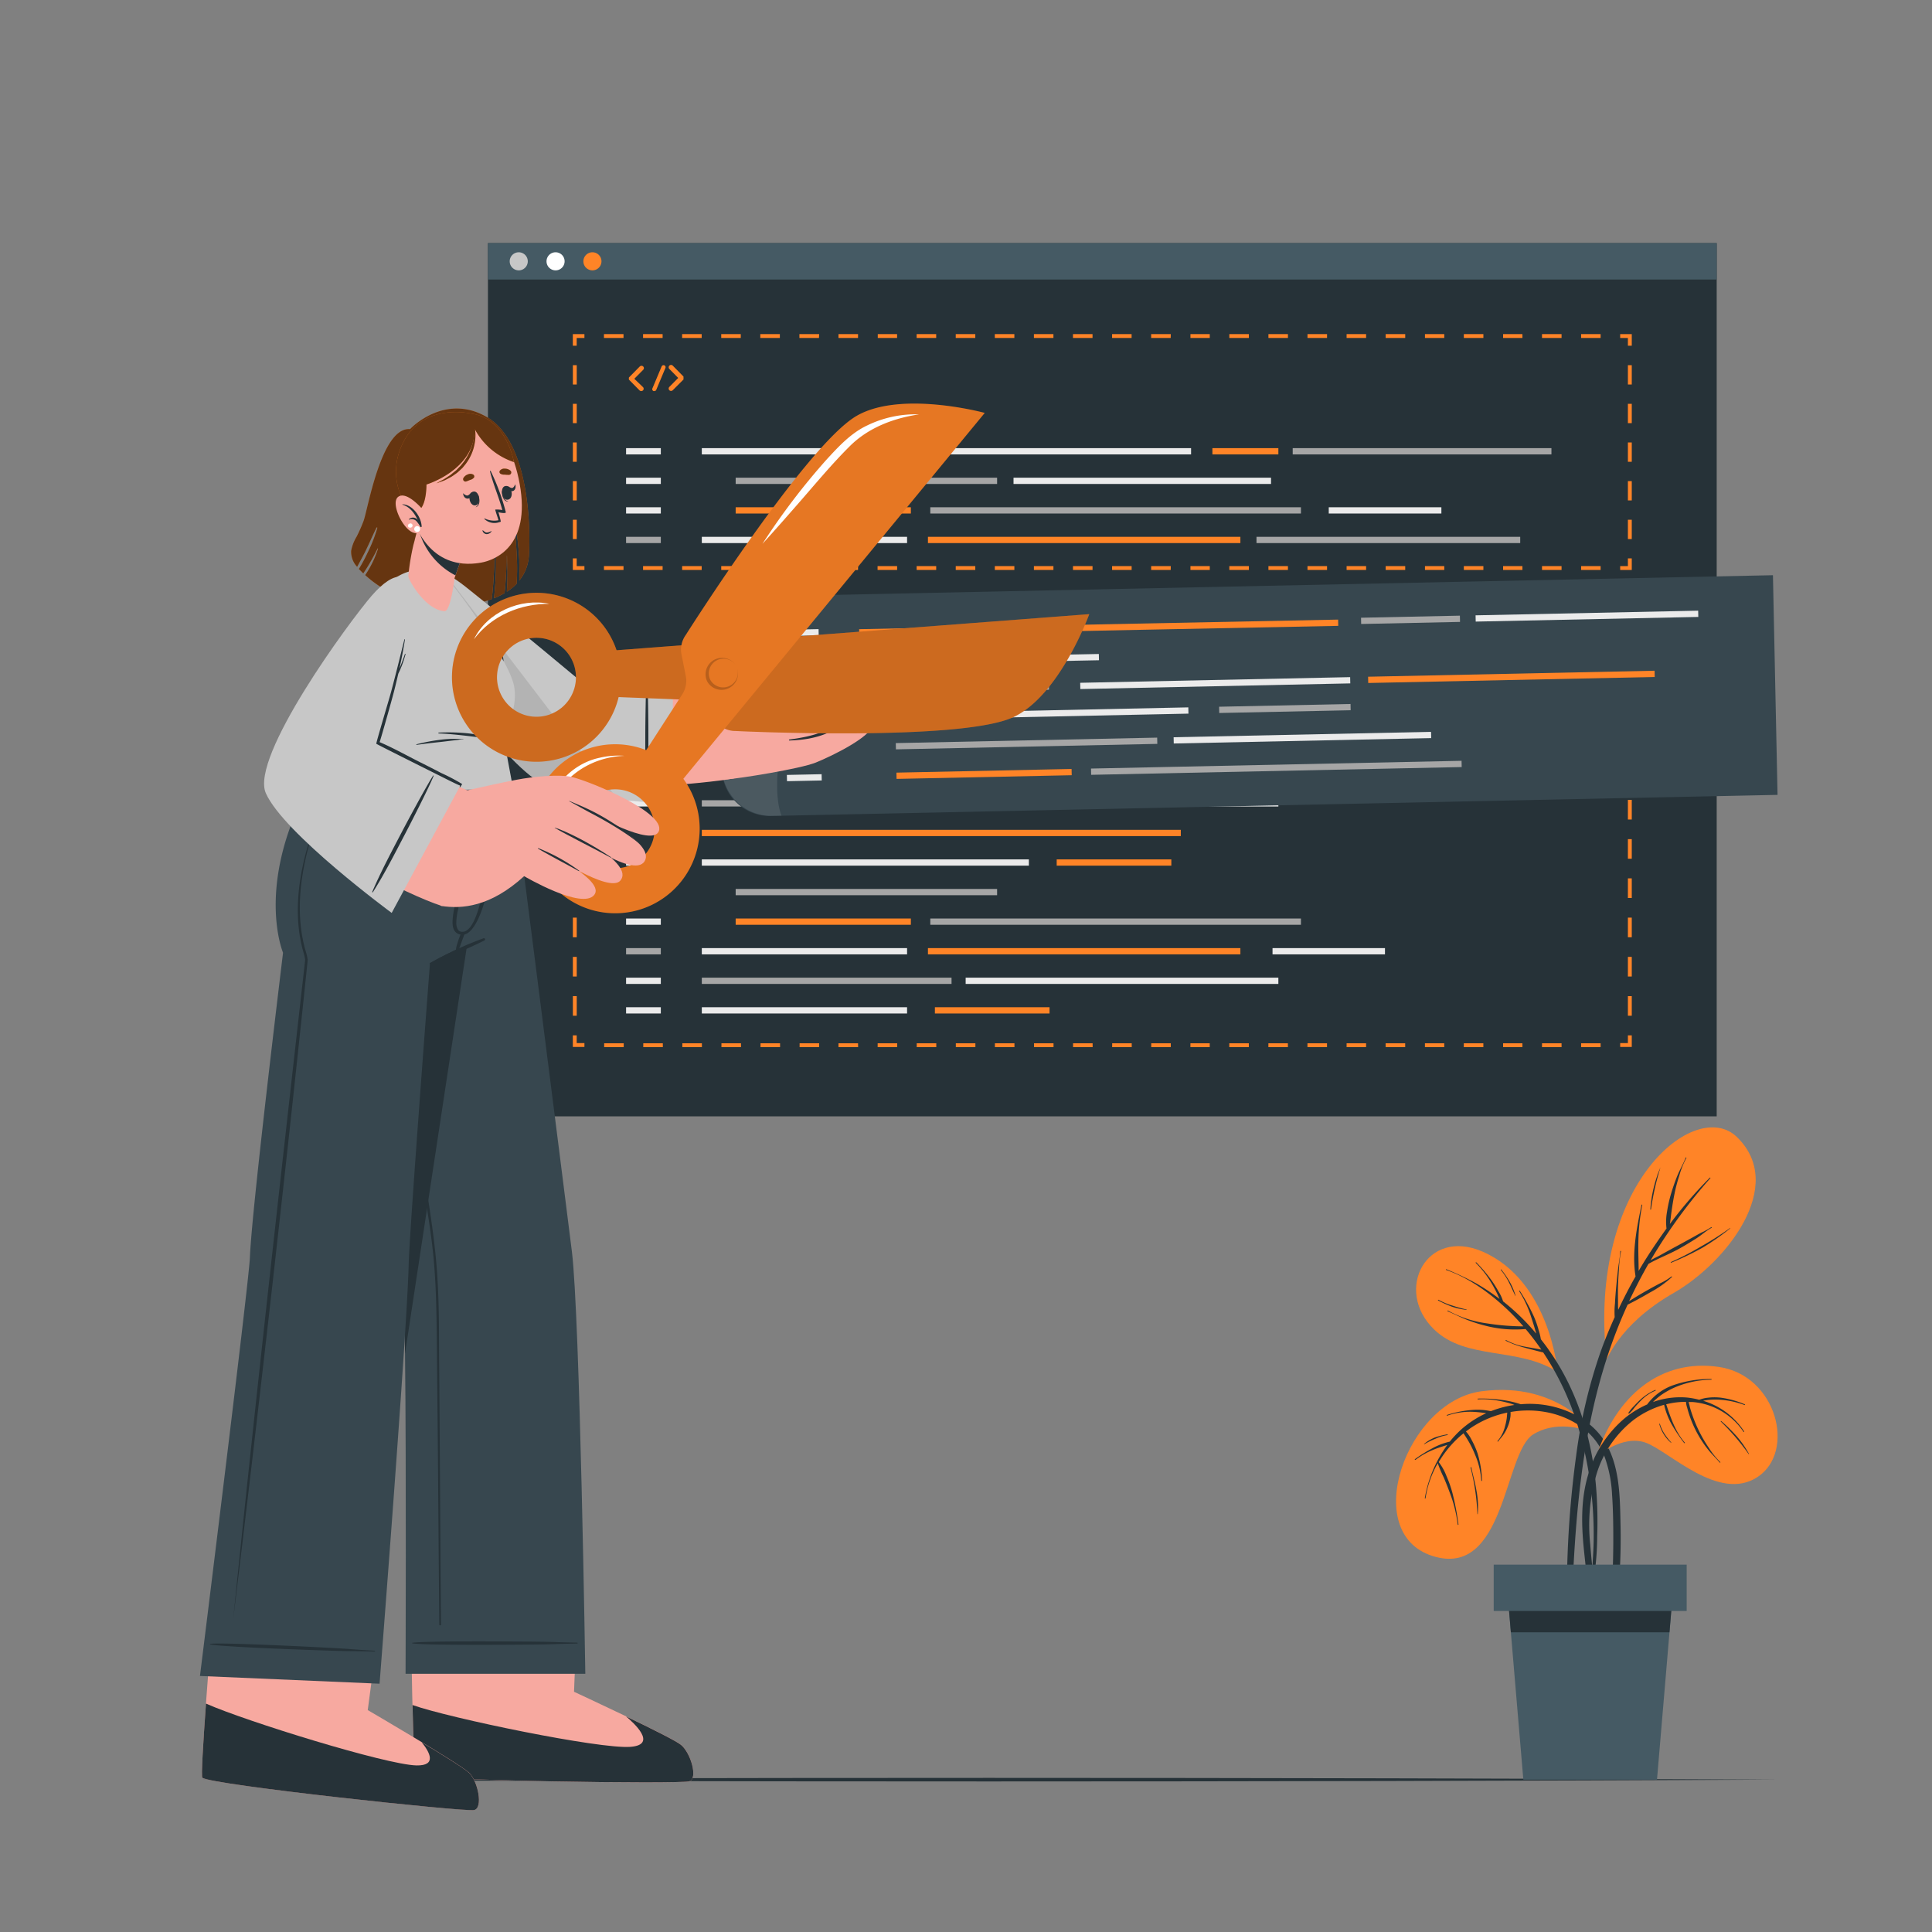 <svg xmlns="http://www.w3.org/2000/svg" viewBox="0 0 500 500"><rect x="0" y="0" width="500" height="500" fill="#808080" stroke="none"/><g id="freepik--Tab--inject-55"><rect x="126.28" y="62.92" width="318" height="225.99" style="fill:#263238"></rect><rect x="126.28" y="62.92" width="318" height="9.42" style="fill:#455a64"></rect><path d="M136.59,67.63a2.34,2.34,0,1,1-2.34-2.34A2.34,2.34,0,0,1,136.59,67.63Z" style="fill:#c7c7c7"></path><path d="M146.12,67.63a2.34,2.34,0,1,1-2.33-2.34A2.33,2.33,0,0,1,146.12,67.63Z" style="fill:#fff"></path><path d="M155.66,67.63a2.34,2.34,0,1,1-2.34-2.34A2.34,2.34,0,0,1,155.66,67.63Z" style="fill:#FF8427"></path><polygon points="422.3 147.51 419.3 147.51 419.3 146.51 421.3 146.51 421.3 144.51 422.3 144.51 422.3 147.51" style="fill:#FF8427"></polygon><path d="M414.24,147.51h-5.05v-1h5.05Zm-10.11,0h-5.06v-1h5.06Zm-10.12,0H389v-1H394Zm-10.11,0h-5.06v-1h5.06Zm-10.12,0h-5v-1h5Zm-10.11,0h-5.06v-1h5.06Zm-10.12,0H348.5v-1h5.05Zm-10.11,0h-5.06v-1h5.06Zm-10.12,0h-5.05v-1h5.05Zm-10.11,0h-5.06v-1h5.06Zm-10.12,0h-5v-1h5Zm-10.11,0h-5.06v-1H303Zm-10.11,0h-5.06v-1h5.06Zm-10.12,0h-5.06v-1h5.06Zm-10.12,0h-5.05v-1h5.05Zm-10.11,0h-5.06v-1h5.06Zm-10.11,0h-5.06v-1h5.06Zm-10.12,0h-5.06v-1h5.06Zm-10.11,0h-5.06v-1h5.06Zm-10.12,0H217v-1h5.06Zm-10.11,0h-5.06v-1H212Zm-10.12,0h-5.06v-1h5.06Zm-10.11,0h-5.06v-1h5.06Zm-10.12,0h-5.06v-1h5.06Zm-10.11,0h-5.06v-1h5.06Zm-10.12,0h-5.06v-1h5.06Z" style="fill:#FF8427"></path><polygon points="151.25 147.51 148.25 147.51 148.25 144.51 149.25 144.51 149.25 146.51 151.25 146.51 151.25 147.51" style="fill:#FF8427"></polygon><path d="M149.26,139.51h-1v-5h1Zm0-10h-1v-5h1Zm0-10h-1v-5h1Zm0-10h-1v-5h1Zm0-10h-1v-5h1Z" style="fill:#FF8427"></path><polygon points="149.25 89.47 148.25 89.47 148.25 86.47 151.25 86.47 151.25 87.47 149.25 87.47 149.25 89.47" style="fill:#FF8427"></polygon><path d="M414.24,87.47h-5.05v-1h5.05Zm-10.11,0h-5.06v-1h5.06Zm-10.12,0H389v-1H394Zm-10.11,0h-5.06v-1h5.06Zm-10.12,0h-5v-1h5Zm-10.11,0h-5.06v-1h5.06Zm-10.12,0H348.5v-1h5.05Zm-10.11,0h-5.06v-1h5.06Zm-10.12,0h-5.05v-1h5.05Zm-10.11,0h-5.06v-1h5.06Zm-10.12,0h-5v-1h5Zm-10.11,0h-5.06v-1H303Zm-10.12,0h-5.05v-1h5.05Zm-10.11,0h-5.06v-1h5.06Zm-10.12,0h-5.05v-1h5.05Zm-10.11,0h-5.06v-1h5.06Zm-10.11,0h-5.06v-1h5.06Zm-10.12,0h-5.06v-1h5.06Zm-10.12,0h-5v-1h5Zm-10.11,0H217v-1h5.06Zm-10.11,0h-5.06v-1H212Zm-10.12,0h-5.06v-1h5.06Zm-10.11,0h-5.06v-1h5.06Zm-10.12,0h-5.06v-1h5.06Zm-10.11,0h-5.06v-1h5.06Zm-10.12,0h-5.06v-1h5.06Z" style="fill:#FF8427"></path><polygon points="422.3 89.47 421.3 89.47 421.3 87.47 419.3 87.47 419.3 86.47 422.3 86.47 422.3 89.47" style="fill:#FF8427"></polygon><path d="M422.3,139.51h-1v-5h1Zm0-10h-1v-5h1Zm0-10h-1v-5h1Zm0-10h-1v-5h1Zm0-10h-1v-5h1Z" style="fill:#FF8427"></path><polygon points="422.3 270.95 419.3 270.95 419.3 269.95 421.3 269.95 421.3 267.95 422.3 267.95 422.3 270.95" style="fill:#FF8427"></polygon><path d="M414.24,271h-5.05v-1h5.05Zm-10.11,0h-5.06v-1h5.06ZM394,271H389v-1H394Zm-10.11,0h-5.06v-1h5.06Zm-10.12,0h-5v-1h5Zm-10.11,0h-5.06v-1h5.06Zm-10.12,0H348.5v-1h5.05Zm-10.11,0h-5.06v-1h5.06Zm-10.12,0h-5.05v-1h5.05Zm-10.11,0h-5.06v-1h5.06Zm-10.12,0h-5v-1h5ZM303,271h-5.06v-1H303Zm-10.11,0h-5.06v-1h5.06Zm-10.12,0h-5.06v-1h5.06Zm-10.12,0h-5.05v-1h5.05Zm-10.11,0h-5.06v-1h5.06Zm-10.11,0h-5.06v-1h5.06Zm-10.12,0h-5.06v-1h5.06Zm-10.11,0h-5.06v-1h5.06Zm-10.12,0H217v-1h5.06ZM212,271h-5.06v-1H212Zm-10.12,0h-5.06v-1h5.06Zm-10.11,0h-5.06v-1h5.06Zm-10.12,0h-5.06v-1h5.06Zm-10.11,0h-5.06v-1h5.06Zm-10.12,0h-5.06v-1h5.06Z" style="fill:#FF8427"></path><polygon points="151.25 270.95 148.25 270.95 148.25 267.95 149.25 267.95 149.25 269.95 151.25 269.95 151.25 270.95" style="fill:#FF8427"></polygon><path d="M149.26,262.87h-1v-5.08h1Zm0-10.15h-1v-5.08h1Zm0-10.16h-1v-5.08h1Zm0-10.16h-1v-5.08h1Zm0-10.16h-1v-5.07h1Zm0-10.15h-1V207h1Z" style="fill:#FF8427"></path><polygon points="149.25 201.93 148.25 201.93 148.25 198.93 151.25 198.93 151.25 199.93 149.25 199.93 149.25 201.93" style="fill:#FF8427"></polygon><path d="M414.24,199.93h-5.05v-1h5.05Zm-10.11,0h-5.06v-1h5.06Zm-10.12,0H389v-1H394Zm-10.11,0h-5.06v-1h5.06Zm-10.12,0h-5v-1h5Zm-10.11,0h-5.06v-1h5.06Zm-10.12,0H348.5v-1h5.05Zm-10.11,0h-5.06v-1h5.06Zm-10.12,0h-5.05v-1h5.05Zm-10.11,0h-5.06v-1h5.06Zm-10.12,0h-5v-1h5Zm-10.11,0h-5.06v-1H303Zm-10.12,0h-5.05v-1h5.05Zm-10.11,0h-5.06v-1h5.06Zm-10.12,0h-5.05v-1h5.05Zm-10.11,0h-5.06v-1h5.06Zm-10.11,0h-5.06v-1h5.06Zm-10.12,0h-5.06v-1h5.06Zm-10.12,0h-5v-1h5Zm-10.11,0H217v-1h5.06Zm-10.11,0h-5.06v-1H212Zm-10.12,0h-5.06v-1h5.06Zm-10.11,0h-5.06v-1h5.06Zm-10.12,0h-5.06v-1h5.06Zm-10.11,0h-5.06v-1h5.06Zm-10.12,0h-5.06v-1h5.06Z" style="fill:#FF8427"></path><polygon points="422.3 201.93 421.3 201.93 421.3 199.93 419.3 199.93 419.3 198.93 422.3 198.93 422.3 201.93" style="fill:#FF8427"></polygon><path d="M422.3,262.87h-1V257.8h1Zm0-10.15h-1v-5.08h1Zm0-10.16h-1v-5.08h1Zm0-10.16h-1v-5.08h1Zm0-10.16h-1v-5.07h1Zm0-10.15h-1V207h1Z" style="fill:#FF8427"></path><rect x="162.03" y="115.98" width="8.99" height="1.62" style="fill:#ebebeb"></rect><rect x="181.63" y="115.98" width="126.62" height="1.62" style="fill:#ebebeb"></rect><rect x="313.77" y="115.98" width="17.07" height="1.62" style="fill:#FF8427"></rect><rect x="334.55" y="115.98" width="66.96" height="1.62" style="fill:#a6a6a6"></rect><rect x="162.03" y="123.63" width="8.99" height="1.62" style="fill:#ebebeb"></rect><rect x="190.39" y="123.63" width="67.66" height="1.62" style="fill:#a6a6a6"></rect><rect x="190.39" y="131.28" width="45.34" height="1.62" style="fill:#FF8427"></rect><rect x="325.18" y="138.93" width="68.25" height="1.62" style="fill:#a6a6a6"></rect><rect x="240.76" y="131.28" width="95.92" height="1.62" style="fill:#a6a6a6"></rect><rect x="262.3" y="123.63" width="66.64" height="1.62" style="fill:#ebebeb"></rect><rect x="343.88" y="131.28" width="29.15" height="1.62" style="fill:#ebebeb"></rect><rect x="162.03" y="131.28" width="8.99" height="1.62" style="fill:#ebebeb"></rect><rect x="162.03" y="138.93" width="8.99" height="1.62" style="fill:#a6a6a6"></rect><rect x="181.63" y="138.93" width="53.12" height="1.62" style="fill:#ebebeb"></rect><rect x="240.15" y="138.93" width="80.86" height="1.62" style="fill:#FF8427"></rect><rect x="181.63" y="207.1" width="64.63" height="1.62" style="fill:#a6a6a6"></rect><rect x="273.47" y="222.41" width="29.67" height="1.62" style="fill:#FF8427"></rect><rect x="190.39" y="237.71" width="45.34" height="1.62" style="fill:#FF8427"></rect><rect x="181.63" y="214.76" width="123.96" height="1.62" style="fill:#FF8427"></rect><rect x="249.91" y="207.1" width="80.93" height="1.62" style="fill:#ebebeb"></rect><rect x="162.03" y="207.1" width="8.99" height="1.62" style="fill:#ebebeb"></rect><rect x="162.03" y="222.41" width="8.99" height="1.62" style="fill:#ebebeb"></rect><rect x="181.63" y="222.41" width="84.64" height="1.62" style="fill:#ebebeb"></rect><rect x="241.95" y="260.67" width="29.67" height="1.62" style="fill:#FF8427"></rect><rect x="181.63" y="260.67" width="53.12" height="1.62" style="fill:#ebebeb"></rect><rect x="162.03" y="230.06" width="8.99" height="1.62" style="fill:#ebebeb"></rect><rect x="190.39" y="230.06" width="67.66" height="1.62" style="fill:#a6a6a6"></rect><rect x="181.63" y="253.02" width="64.63" height="1.62" style="fill:#a6a6a6"></rect><rect x="240.76" y="237.71" width="95.92" height="1.62" style="fill:#a6a6a6"></rect><rect x="329.33" y="245.37" width="29.1" height="1.62" style="fill:#ebebeb"></rect><rect x="162.03" y="237.71" width="8.99" height="1.62" style="fill:#ebebeb"></rect><rect x="162.03" y="245.37" width="8.99" height="1.62" style="fill:#a6a6a6"></rect><rect x="162.03" y="253.02" width="8.99" height="1.62" style="fill:#ebebeb"></rect><rect x="162.03" y="260.67" width="8.99" height="1.62" style="fill:#ebebeb"></rect><rect x="181.63" y="245.37" width="53.12" height="1.62" style="fill:#ebebeb"></rect><rect x="249.91" y="253.02" width="80.93" height="1.62" style="fill:#ebebeb"></rect><rect x="240.15" y="245.37" width="80.86" height="1.62" style="fill:#FF8427"></rect><path d="M166.39,100.17a.6.6,0,0,1,0,.87.63.63,0,0,1-.42.17.68.68,0,0,1-.45-.17l-2.72-2.76s0,0-.05-.06l0,0a.26.26,0,0,1,0-.08.05.05,0,0,1,0,0,.15.15,0,0,1,0-.06s0,0,0,0v-.25s0,0,0,0a.2.2,0,0,1,0-.07s0,0,0,0a.73.73,0,0,1,.05-.09,0,0,0,0,1,0,0,.19.19,0,0,1,.06-.07l2.72-2.76a.63.63,0,0,1,.87,0,.6.6,0,0,1,0,.87l-2.29,2.32Z" style="fill:#FF8427"></path><path d="M168.86,100.48l2.37-5.65a.54.54,0,0,1,.71-.28.51.51,0,0,1,.27.68l-2.37,5.66a.53.53,0,0,1-.5.32.46.46,0,0,1-.19,0A.52.52,0,0,1,168.86,100.48Z" style="fill:#FF8427"></path><path d="M176.9,98.2h0a.46.46,0,0,1-.07.07L174.1,101a.66.66,0,0,1-.44.17.63.63,0,0,1-.43-.17.62.62,0,0,1,0-.87l2.29-2.32-2.29-2.32a.62.62,0,0,1,0-.87.63.63,0,0,1,.87,0l2.72,2.76a.46.46,0,0,1,.07.07s0,0,0,0a.9.9,0,0,1,0,.09s0,0,0,0a.26.26,0,0,0,0,.08s0,0,0,0v.07s0,0,0,0,0,0,0,.05V98s0,0,0,0a.41.41,0,0,0,0,.08s0,0,0,0Z" style="fill:#FF8427"></path></g><g id="freepik--Code--inject-55"><path d="M186.47,151.7h273a0,0,0,0,1,0,0v56.86a0,0,0,0,1,0,0H198.84a12.38,12.38,0,0,1-12.38-12.38V151.7A0,0,0,0,1,186.47,151.7Z" transform="translate(-3.71 6.82) rotate(-1.2)" style="fill:#37474f"></path><rect x="381.89" y="158.63" width="57.62" height="1.62" transform="translate(-3.25 8.65) rotate(-1.2)" style="fill:#ebebeb"></rect><rect x="352.25" y="159.59" width="25.59" height="1.62" transform="translate(-3.28 7.69) rotate(-1.2)" style="fill:#a6a6a6"></rect><rect x="315.52" y="182.53" width="34.02" height="1.62" transform="translate(-3.77 7.02) rotate(-1.2)" style="fill:#a6a6a6"></rect><rect x="222.46" y="161.28" width="123.96" height="1.62" transform="matrix(1, -0.02, 0.02, 1, -3.34, 6)" style="fill:#FF8427"></rect><rect x="231.39" y="169.49" width="53.12" height="1.62" transform="matrix(1, -0.02, 0.02, 1, -3.52, 5.45)" style="fill:#ebebeb"></rect><rect x="354.08" y="174.35" width="74.16" height="1.62" transform="translate(-3.59 8.24) rotate(-1.2)" style="fill:#FF8427"></rect><rect x="279.57" y="175.96" width="69.88" height="1.62" transform="translate(-3.64 6.64) rotate(-1.2)" style="fill:#ebebeb"></rect><rect x="231.55" y="177.28" width="39.93" height="1.62" transform="translate(-3.68 5.32) rotate(-1.2)" style="fill:#a6a6a6"></rect><rect x="202.88" y="162.9" width="8.99" height="1.62" transform="translate(-3.39 4.39) rotate(-1.2)" style="fill:#ebebeb"></rect><rect x="203.04" y="170.55" width="8.99" height="1.62" transform="translate(-3.55 4.39) rotate(-1.2)" style="fill:#a6a6a6"></rect><rect x="203.2" y="178.2" width="8.99" height="1.62" transform="translate(-3.71 4.4) rotate(-1.2)" style="fill:#ebebeb"></rect><rect x="203.35" y="185.15" width="8.99" height="1.62" transform="matrix(1, -0.02, 0.02, 1, -3.85, 4.4)" style="fill:#ebebeb"></rect><rect x="222.93" y="183.94" width="84.64" height="1.62" transform="translate(-3.82 5.61) rotate(-1.2)" style="fill:#ebebeb"></rect><rect x="203.51" y="192.8" width="8.99" height="1.62" transform="translate(-4.02 4.41) rotate(-1.2)" style="fill:#ebebeb"></rect><rect x="231.85" y="191.59" width="67.66" height="1.62" transform="translate(-3.98 5.62) rotate(-1.2)" style="fill:#a6a6a6"></rect><rect x="232.02" y="199.47" width="45.34" height="1.62" transform="translate(-4.15 5.39) rotate(-1.2)" style="fill:#FF8427"></rect><rect x="282.37" y="197.89" width="95.92" height="1.62" transform="translate(-4.1 6.97) rotate(-1.2)" style="fill:#a6a6a6"></rect><rect x="303.75" y="190.09" width="66.64" height="1.62" transform="translate(-3.93 7.11) rotate(-1.2)" style="fill:#ebebeb"></rect><rect x="203.67" y="200.45" width="8.99" height="1.62" transform="translate(-4.18 4.41) rotate(-1.2)" style="fill:#ebebeb"></rect><path d="M202.26,211.1l-2.33.05a12.84,12.84,0,0,1-13.11-12.57,44.7,44.7,0,0,0,14.55.08S200.42,206.43,202.26,211.1Z" style="fill:#fff;opacity:0.1"></path></g><g id="freepik--Floor--inject-55"><path d="M460.08,460.57c-130.8.62-277.53.62-408.33,0,130.8-.61,277.53-.61,408.33,0Z" style="fill:#263238"></path></g><g id="freepik--Plant--inject-55"><path d="M413,371.35s-9.14-14-29.59-11.29c-19.43,2.58-31.52,36.63-12.69,42.62s18.49-26.6,26-31.41C402.28,367.74,409.59,369.3,413,371.35Z" style="fill:#FF8427"></path><path d="M366.17,377.64a38.2,38.2,0,0,1,4.43-2.77,17.63,17.63,0,0,1,4.6-1.78,27.74,27.74,0,0,1,2.93-3.11,26,26,0,0,1,6.5-4.24l-.59-.1c-1.06-.13-2.12-.24-3.19-.27a17.88,17.88,0,0,0-6.32,1c-.11,0-.18-.15-.06-.18a28,28,0,0,1,6.34-1.28,17.45,17.45,0,0,1,3.15,0c.56.06,1.12.15,1.67.26l.32,0a27.21,27.21,0,0,1,6-1.57l-.54-.21a29.83,29.83,0,0,0-2.92-.76,23.25,23.25,0,0,0-6-.48c-.12,0-.14-.19,0-.19a37.44,37.44,0,0,1,6.08.33,25.5,25.5,0,0,1,5,1.13,25.21,25.21,0,0,1,3.69-.07c7,.36,14.36,3.69,18.12,9.83s3.86,13.89,4,20.89a155.34,155.34,0,0,1-2,29.15c-.1.57-.9.39-.86-.15.51-8.25,1-16.51,1-24.77,0-3.83-.05-7.68-.32-11.5a33.5,33.5,0,0,0-1.87-9.62,17.11,17.11,0,0,0-6.07-7.9,22.94,22.94,0,0,0-9.29-3.85,25.72,25.72,0,0,0-9.05,0,5.85,5.85,0,0,1-.12,1.77,9.52,9.52,0,0,1-.65,2.15,10.53,10.53,0,0,1-1,1.86c-.43.65-1,1.22-1.43,1.84-.08.1-.23,0-.15-.13a9.11,9.11,0,0,0,1.93-3.79,15.44,15.44,0,0,0,.43-2c.08-.51.08-1,.15-1.55a26.5,26.5,0,0,0-9.17,3.79c-.52.34-1,.71-1.53,1.09a9.86,9.86,0,0,1,1.5,2.24,21.62,21.62,0,0,1,1.48,3.34,27,27,0,0,1,1.19,7.14c0,.12-.19.14-.19,0a20.37,20.37,0,0,0-1.66-6.81,25.94,25.94,0,0,0-1.49-3.1c-.29-.51-.6-1-.92-1.52-.17-.26-.36-.53-.52-.82a27.54,27.54,0,0,0-6.43,7.46s0,0,0,0a13.81,13.81,0,0,1,2,3.59,31,31,0,0,1,1.49,4.18,67.9,67.9,0,0,1,1.62,8.39c0,.12-.18.14-.2,0a34.11,34.11,0,0,0-2.07-8.3c-.48-1.31-1-2.61-1.54-3.89a32.93,32.93,0,0,1-1.55-3.68,25.7,25.7,0,0,0-3.16,9.06c0,.12-.21.08-.19,0a32.44,32.44,0,0,1,5.84-13.8c-1.28.41-2.55.79-3.79,1.32a19.91,19.91,0,0,0-4.44,2.53C366.18,377.87,366.07,377.71,366.17,377.64Z" style="fill:#263238"></path><path d="M380.78,379.77c.41,2,1,4,1.34,6.07a22.47,22.47,0,0,1,.32,6c0,.06-.09.05-.09,0a57.09,57.09,0,0,0-1.76-12A.1.1,0,1,1,380.78,379.77Z" style="fill:#263238"></path><path d="M368.57,373.67A11,11,0,0,1,371.4,372a19.09,19.09,0,0,1,3.17-.79c.12,0,.14.17,0,.19a11.79,11.79,0,0,0-3.06.94,20.74,20.74,0,0,0-2.88,1.41C368.57,373.81,368.5,373.71,368.57,373.67Z" style="fill:#263238"></path><path d="M403.12,355.07s-1.92-23.51-19.4-31.14c-14.6-6.36-23,10-12.63,20.08C379.43,352.14,392.82,348.47,403.12,355.07Z" style="fill:#FF8427"></path><path d="M374.32,328.49a73.54,73.54,0,0,1,7.77,3.68,56.46,56.46,0,0,1,6,4c-.29-.6-.54-1.22-.84-1.8a30,30,0,0,0-1.48-2.66,24.88,24.88,0,0,0-3.85-4.87.1.1,0,0,1,.14-.14,39.55,39.55,0,0,1,4,4.72,28.13,28.13,0,0,1,1.66,2.66A10.87,10.87,0,0,1,389,336.8l.19.14a57.08,57.08,0,0,1,8.35,8.17c0-.23-.1-.46-.16-.67-.33-1.15-.68-2.29-1.06-3.42a28.84,28.84,0,0,0-3.16-6.86c-.06-.1.11-.2.17-.09a53.57,53.57,0,0,1,3.66,6.69,25,25,0,0,1,1.21,3.47,15.36,15.36,0,0,1,.57,2.36c.76,1,1.51,1.94,2.21,3,7.51,10.68,11.28,23.6,12.18,36.53a112,112,0,0,1,.19,11.59,71.79,71.79,0,0,1-1,11.62c-.05.25-.43.17-.42-.07.09-3.39.44-6.78.5-10.18a99.22,99.22,0,0,0-.33-10.2,94.56,94.56,0,0,0-3.81-20A71.25,71.25,0,0,0,399.37,350c-.73-.15-1.46-.35-2.19-.54s-1.75-.44-2.61-.69a25.68,25.68,0,0,1-4.88-1.78c-.11-.06,0-.23.1-.17a15.73,15.73,0,0,0,4.95,1.71c1.36.27,2.78.45,4.16.76-1.27-1.84-2.62-3.63-4.07-5.34a30.59,30.59,0,0,1-9.95-.74,40,40,0,0,1-5.09-1.59c-1.75-.67-3.4-1.54-5.13-2.26-.13-.06,0-.25.08-.17a29.24,29.24,0,0,0,10.08,3.3,62.15,62.15,0,0,0,9.43.77c-1.24-1.42-2.53-2.81-3.89-4.11-4.6-4.38-10.05-8.39-16.1-10.49C374.14,328.63,374.21,328.44,374.32,328.49Z" style="fill:#263238"></path><path d="M388.54,328.56a25.53,25.53,0,0,1,2.15,3.13,17.23,17.23,0,0,1,1.54,3.65s-.05.07-.07,0c-.58-1.15-1.08-2.35-1.67-3.5a17.58,17.58,0,0,0-2.08-3.18C388.33,328.6,388.47,328.46,388.54,328.56Z" style="fill:#263238"></path><path d="M372.29,336.39a17.81,17.81,0,0,0,3.58,1.49,31.22,31.22,0,0,0,3.65,1,.06.06,0,0,1,0,.11,17.36,17.36,0,0,1-3.78-.83,32.13,32.13,0,0,1-3.54-1.59C372.08,336.5,372.18,336.33,372.29,336.39Z" style="fill:#263238"></path><path d="M415.75,351.6c.11,1,2.64-8.54,17.42-17,13.43-7.7,29.45-27.73,16.29-40.39C438.83,284,410.85,306.25,415.75,351.6Z" style="fill:#FF8427"></path><path d="M405.57,406.37a261.57,261.57,0,0,1,2.35-29.72,133.94,133.94,0,0,1,6.24-26.6c1.1-3.11,2.36-6.17,3.72-9.18a20.62,20.62,0,0,1,.07-3.52c.07-1.5.2-3,.34-4.5s.29-3,.47-4.5.5-3,.56-4.49a.1.1,0,1,1,.19,0,31.66,31.66,0,0,0-.53,4.76c-.12,1.45-.2,2.9-.24,4.36s0,2.91,0,4.36c0,.53,0,1.08.05,1.64,1.39-2.93,2.88-5.83,4.49-8.64-1-6.13.3-12.54,1.55-18.53,0-.12.21-.06.18.06a52.15,52.15,0,0,0-1,9.5c-.06,2.51.06,5,.07,7.54.35-.6.71-1.2,1.07-1.8,1.92-3.13,4-6.2,6.14-9.17a14.56,14.56,0,0,1,.14-4.37,33.92,33.92,0,0,1,1.08-4.77c.47-1.57,1-3.1,1.63-4.62s1.5-3,2.11-4.58c.05-.13.25,0,.18.08a21.92,21.92,0,0,0-1.85,4.64,40.24,40.24,0,0,0-1.21,4.59c-.32,1.56-.57,3.12-.79,4.69-.15,1-.24,2.12-.42,3.17a112.25,112.25,0,0,1,10.35-12,.1.1,0,0,1,.14.13,136.69,136.69,0,0,0-15,20.45l-.48.82c.82-.51,1.75-.91,2.52-1.34q2.14-1.2,4.31-2.37c1.4-.75,2.79-1.52,4.19-2.29.71-.4,1.42-.81,2.15-1.18a17.36,17.36,0,0,0,2.5-1.39c.12-.09.24.09.12.15-1.43.78-2.68,1.95-4.06,2.82s-2.78,1.73-4.22,2.53c-2.63,1.47-5.48,2.52-8.07,4q-2.69,4.71-5,9.65,2.36-1.51,4.8-2.88c1.05-.59,2.1-1.16,3.16-1.72a15.55,15.55,0,0,0,3-1.8.1.1,0,0,1,.13.14,27.62,27.62,0,0,1-5.68,4c-1.9,1.11-3.82,2.18-5.79,3.15q-2.37,5.19-4.28,10.58c-6.22,17.61-8.51,36.31-9.6,54.89-.32,5.54-.49,11.07-.56,16.61s.22,11.07.21,16.61c0,.16-.27.2-.29,0-.67-4.91-.78-9.9-1-14.85S405.46,411.4,405.57,406.37Z" style="fill:#263238"></path><path d="M432.43,326.62a72.84,72.84,0,0,0,7.85-4.06,83.89,83.89,0,0,0,7.46-4.74s.09,0,.05.07a63.36,63.36,0,0,1-7.16,5,72.75,72.75,0,0,1-8.11,3.89C432.41,326.84,432.32,326.66,432.43,326.62Z" style="fill:#263238"></path><path d="M428.15,306.7c.22-.86.49-1.7.78-2.54a.07.07,0,0,1,0-.1l.58-1.42a.87.87,0,0,1,.07-.17c0-.09.07-.18.11-.27s.05,0,0,0l-.14.5c0,.09,0,.17-.08.27a70.05,70.05,0,0,0-2.19,10c0,.11-.18.11-.17,0A33,33,0,0,1,428.15,306.7Z" style="fill:#263238"></path><path d="M413.09,377.07c5.15-16,16.8-25.51,31.76-23.31s20,21.91,10,28.49-22.82-6.65-28.92-8.88S413.09,377.07,413.09,377.07Z" style="fill:#FF8427"></path><path d="M411.72,417.91c-.21-1.81-.4-3.62-.6-5.43q-.57-5.43-1.15-10.86c-.7-6.63-.91-13.2.95-19.66a30,30,0,0,1,9.65-15,24.61,24.61,0,0,1,5.7-3.48,14.4,14.4,0,0,1,6.53-4.91,29.22,29.22,0,0,1,10.07-1.69c.12,0,.14.19,0,.19a24.69,24.69,0,0,0-9.46,2,20.9,20.9,0,0,0-3.63,2.05,18.88,18.88,0,0,0-2,1.73,20.86,20.86,0,0,1,8.79-1.17,20.33,20.33,0,0,1,3.19.58,8.9,8.9,0,0,1,2.36-.55,14,14,0,0,1,3.17,0,23.64,23.64,0,0,1,6.28,1.74c.11,0,0,.22-.08.17a22.53,22.53,0,0,0-6.07-1.35,20.43,20.43,0,0,0-3,0,15.27,15.27,0,0,0-1.65.25,19.27,19.27,0,0,1,10.61,7.93c.06.1-.09.22-.16.11A17.6,17.6,0,0,0,438,362.84c-.33,0-.66,0-1,0a12.85,12.85,0,0,1,.36,1.42c.2.72.43,1.42.68,2.12a35.6,35.6,0,0,0,1.79,4.22,34.89,34.89,0,0,0,2.35,4,20.55,20.55,0,0,0,3,3.75.1.1,0,1,1-.14.13c-1.05-1.23-2.23-2.33-3.22-3.62a29.71,29.71,0,0,1-2.55-3.9,28.44,28.44,0,0,1-1.91-4.3c-.28-.79-.52-1.58-.73-2.38a5.81,5.81,0,0,1-.3-1.48,20.17,20.17,0,0,0-5.12.63c1.15,3.47,2.37,7.1,4.81,9.91.08.1-.08.22-.16.12a43.29,43.29,0,0,1-3.19-4.75,19.43,19.43,0,0,1-2-5.15,23.9,23.9,0,0,0-8,4,28.14,28.14,0,0,0-9.47,13.88,46.61,46.61,0,0,0-1.65,18.2c.61,7.71,1.61,15.43,1.93,23.16,0,.51-.74.79-.92.24A27.52,27.52,0,0,1,411.72,417.91Z" style="fill:#263238"></path><path d="M421.44,365.65a8.94,8.94,0,0,1,1.44-1.76c.53-.58,1.07-1.14,1.65-1.67a13.87,13.87,0,0,1,3.86-2.51.1.1,0,0,1,.07.18,11.08,11.08,0,0,0-3.79,2.59c-.55.53-1.06,1.1-1.56,1.67a10.15,10.15,0,0,1-1.47,1.66C421.54,365.88,421.38,365.77,421.44,365.65Z" style="fill:#263238"></path><path d="M445.46,367.77a44.73,44.73,0,0,1,4,3.94,26.3,26.3,0,0,1,3.18,4.57c0,.05-.05.09-.08.05a59,59,0,0,0-7.19-8.41C445.25,367.83,445.36,367.68,445.46,367.77Z" style="fill:#263238"></path><path d="M429.58,368.52a10.91,10.91,0,0,0,1.21,2.59,17.44,17.44,0,0,0,1.73,2.2c0,.05,0,.11-.08.07a9.81,9.81,0,0,1-3-4.79C429.37,368.47,429.54,368.4,429.58,368.52Z" style="fill:#263238"></path><polygon points="389.96 409.94 391.01 422.44 394.24 460.57 428.83 460.57 432.06 422.44 433.11 409.94 389.96 409.94" style="fill:#455a64"></polygon><polygon points="389.96 409.94 391.01 422.44 432.06 422.44 433.11 409.94 389.96 409.94" style="fill:#263238"></polygon><rect x="386.56" y="404.93" width="49.94" height="11.99" transform="translate(823.07 821.85) rotate(180)" style="fill:#455a64"></rect></g><g id="freepik--Character--inject-55"><path d="M178.39,461c-2.31.75-68.31-.11-70.8-1.74-1-.6-1.5-64.88-1.5-64.88l44.14.45-1.67,43s25.12,11.62,27.67,13.7S180.71,460.28,178.39,461Z" style="fill:#f7a9a0"></path><path d="M158.56,442.36q-.26-.08-.27-.15Z" style="fill:#FF8427"></path><path d="M178.39,461c-2.31.74-68.3-.11-70.79-1.74-.33-.21-.61-8-.84-18,9.66,3.42,48.42,11.44,56.41,10.82,7.19-.56.68-6.35-1.17-7.88,6.43,3.08,13,6.35,14.23,7.36C178.76,453.62,180.71,460.28,178.39,461Z" style="fill:#263238"></path><path d="M92.54,204.3s9.91,111.52,11.53,120c.37,1.93.6,12.47.75,26,.35,29.56.14,82.88.14,82.88h46.52S150.1,340.85,148,323.85,132.82,204.3,132.82,204.3Z" style="fill:#37474f"></path><path d="M149.38,425.12c-7.26-.15-5.17-.21-12.43-.28-3.56,0-26.9-.23-30.22.32a.07.07,0,0,0,0,.14c3.32.55,26.66.35,30.22.32,7.26-.07,5.17-.13,12.43-.28A.11.11,0,0,0,149.38,425.12Z" style="fill:#263238"></path><path d="M113.8,372.32l-.15-20.25c-.05-6.53,0-13.07-.35-19.6-.63-13.22-3.31-26.22-5.22-39.29s-3.5-26.2-4.94-39.34c-1.62-14.74-3-29.5-4.56-44.25a.08.08,0,0,0-.16,0c2.2,26.33,4.64,52.66,8.29,78.84q1.35,9.76,3,19.49c1.09,6.57,2.17,13.14,2.68,19.78s.59,13,.66,19.53q.11,10.11.2,20.23c.15,15,.29,38,.44,53a.23.23,0,0,0,.45,0C114,407.11,113.9,385.68,113.8,372.32Z" style="fill:#263238"></path><path d="M82.73,204.3s19.72,111.52,21.34,120c.37,1.93.6,12.47.75,26v0L127,204.3Z" style="fill:#263238"></path><path d="M122.7,468.43c-2.38.53-68-6.5-70.33-8.35-.9-.69,4.57-64.74,4.57-64.74l43.91,4.57-5.68,42.66s23.91,13.93,26.26,16.24S125.07,467.92,122.7,468.43Z" style="fill:#f7a9a0"></path><path d="M104.7,448c-.17-.07-.25-.12-.26-.18Z" style="fill:#FF8427"></path><path d="M122.7,468.44c-2.38.53-68-6.51-70.33-8.36-.32-.25.17-8.58.94-19.19,10.28,4.56,46.59,15.81,54.45,16,5.43.11,3.41-3.5,1.36-6,5.71,3.45,11.24,6.89,12.31,7.95C123.75,461.1,125.07,467.92,122.7,468.44Z" style="fill:#263238"></path><path d="M98.23,435.74l-46.48-2s12.69-102,12.92-108.26c.35-9.32,4.82-47.78,8.58-78.92,0,0-7.12-16.86,6.2-42.33h53.41s-3.58,24.24-9.71,39.6a71.32,71.32,0,0,0-11.87,5.42s-5.32,69.44-5.52,78.1C105.37,344.5,98.23,435.74,98.23,435.74Z" style="fill:#37474f"></path><path d="M97,427.22c-7.24-.45-5.16-.42-12.41-.8-3.54-.19-26.86-1.38-30.2-1a.08.08,0,0,0,0,.15c3.3.69,26.63,1.47,30.18,1.59,7.26.24,5.18.09,12.44.25A.11.11,0,0,0,97,427.22Z" style="fill:#263238"></path><path d="M125.18,242.81a88.64,88.64,0,0,0-13.9,6.47.16.16,0,0,0,.13.29c4.68-2,9.45-3.93,14-6.2A.31.31,0,0,0,125.18,242.81Z" style="fill:#263238"></path><path d="M126.67,210.68c0-.17-.3-.2-.3,0,0,5.56-.32,10.45-.78,15.65-.22,2.41-2.16,15.74-6.35,14.77-.7-.16-1-.85-1.16-1.91a16.43,16.43,0,0,1,.55-4.09c.47-2.79.84-5.59,1.08-8.4a76.35,76.35,0,0,0-.17-15.78.14.14,0,0,0-.27,0A146.67,146.67,0,0,1,118,232.68c-.53,3.47-2.27,8.69,1.35,9.22s6.09-8.2,6.54-10.59A80.53,80.53,0,0,0,126.67,210.68Z" style="fill:#263238"></path><path d="M119.36,241.43a23.07,23.07,0,0,0-1,2.76,6.38,6.38,0,0,0-.39,2.27.16.16,0,0,0,.29.07,8.42,8.42,0,0,0,1-2.21c.31-.86.65-1.71.94-2.57A.46.46,0,0,0,119.36,241.43Z" style="fill:#263238"></path><path d="M60.36,419c5.31-52.64,12.58-117.1,18.53-169.81l.09-.82a18.15,18.15,0,0,0-.57-2.34c-2.36-8.72-1.33-18,1.1-26.58a95.09,95.09,0,0,1,4.68-12.55,94.46,94.46,0,0,0-4.44,12.62c-2.24,8.56-3.13,17.73-.73,26.34a15.4,15.4,0,0,1,.61,2.52l-.07.84C74.07,302.06,66.77,366.46,60.36,419Z" style="fill:#263238"></path><path d="M133,134.1c.31,3.51.62,7,.77,10.56.1,2.16.05,4.28-.06,6.41a13.86,13.86,0,0,1-2.53,2.06c0-.54.07-1.08.09-1.61a74.28,74.28,0,0,0-.05-7.61c0-.09-.12-.07-.12,0,0,2.62-.15,5.26-.35,7.87q-.07.85-.18,1.71a19.55,19.55,0,0,1-2.71,1.34c.06-.62.11-1.25.17-1.86.13-1.44.22-2.88.28-4.33a76.21,76.21,0,0,0-.17-8.55c0-.12-.17-.09-.16,0,0,2.93,0,5.87-.2,8.8-.07,1.38-.17,2.77-.3,4.16-.06.66-.15,1.32-.23,2a32.69,32.69,0,0,1-5.29,1.46c-5.15,1-10.6.21-15.63-1.19a28.29,28.29,0,0,1-11.82-6.49A26.62,26.62,0,0,0,97.83,142c0-.07-.08-.12-.11-.05-.75,1.52-1.55,3-2.42,4.45-.4.67-.84,1.33-1.28,2l-.15-.14c-.32-.33-.66-.67-1-1A43.31,43.31,0,0,0,95.15,143a37.7,37.7,0,0,0,2.49-6.35.11.11,0,1,0-.2-.09c-1,2-1.84,4-2.82,6-.69,1.4-1.46,2.76-2.19,4.14a5.66,5.66,0,0,1-1.55-4.16,10.82,10.82,0,0,1,1.42-3.66,40.3,40.3,0,0,0,1.77-4c1.09-2.79,4.59-24.51,12.07-23.82,0-.07,8.92-9.51,19.88-3.11,12.17,7.11,11.16,33.73,10.79,36.58a11.19,11.19,0,0,1-2.42,5.71c.08-1.8,0-3.61,0-5.37-.17-3.65-.67-7.23-1.2-10.84A.09.09,0,0,0,133,134.1Z" style="fill:#FF8427"></path><path d="M133,134.1c.31,3.51.62,7,.77,10.56.1,2.16.05,4.28-.06,6.41a13.86,13.86,0,0,1-2.53,2.06c0-.54.07-1.08.09-1.61a74.28,74.28,0,0,0-.05-7.61c0-.09-.12-.07-.12,0,0,2.62-.15,5.26-.35,7.87q-.07.85-.18,1.71a19.55,19.55,0,0,1-2.71,1.34c.06-.62.11-1.25.17-1.86.13-1.44.22-2.88.28-4.33a76.21,76.21,0,0,0-.17-8.55c0-.12-.17-.09-.16,0,0,2.93,0,5.87-.2,8.8-.07,1.38-.17,2.77-.3,4.16-.06.66-.15,1.32-.23,2a32.69,32.69,0,0,1-5.29,1.46c-5.15,1-10.6.21-15.63-1.19a28.29,28.29,0,0,1-11.82-6.49A26.62,26.62,0,0,0,97.83,142c0-.07-.08-.12-.11-.05-.75,1.52-1.55,3-2.42,4.45-.4.67-.84,1.33-1.28,2l-.15-.14c-.32-.33-.66-.67-1-1A43.31,43.31,0,0,0,95.15,143a37.7,37.7,0,0,0,2.49-6.35.11.11,0,1,0-.2-.09c-1,2-1.84,4-2.82,6-.69,1.4-1.46,2.76-2.19,4.14a5.66,5.66,0,0,1-1.55-4.16,10.82,10.82,0,0,1,1.42-3.66,40.3,40.3,0,0,0,1.77-4c1.09-2.79,4.59-24.51,12.07-23.82,0-.07,8.92-9.51,19.88-3.11,12.17,7.11,11.16,33.73,10.79,36.58a11.19,11.19,0,0,1-2.42,5.71c.08-1.8,0-3.61,0-5.37-.17-3.65-.67-7.23-1.2-10.84A.09.09,0,0,0,133,134.1Z" style="opacity:0.6"></path><path d="M108.23,156.44c3.79,12.38,23.36,44,36.07,46.66,10.23,2.16,38.14-.29,45.53-1.63,2.48-.46-1.88-29.56-4.8-29.56-6.88,0-28.68,7.84-34.57,5.69-2.32-.84-16-12.35-32.41-26.4C111.69,145.76,106,149.05,108.23,156.44Z" style="fill:#f7a9a0"></path><path d="M188,201.71c3.41-.24,19-2.71,23.12-4.36s15.82-7.28,14.88-10.61-4.49-1.94-4.49-1.94,4.55-3.16,3.3-6.42-6.7-.93-6.7-.93,4.43-3.58,2.95-6.74-6.57.09-6.57.09,4.21-3.09,1.89-5.18c-2.79-2.51-9.89,4-14.63,5.54-1.08.33-22.31,5.26-22.31,5.26Z" style="fill:#f7a9a0"></path><path d="M214.89,170.53c-5.24,4.81-8.37,6-15.26,7.27a.11.11,0,0,0,0,.22c6.86-.62,11-1.56,15.48-7.25C215.35,170.49,215.13,170.3,214.89,170.53Z" style="fill:#263238"></path><path d="M218.47,177.06c-5.88,4.53-9.26,5.86-16.38,7.7-.1,0-.06.2,0,.19,7.14-1.23,11.24-2.27,16.52-7.56C218.89,177.15,218.74,176.85,218.47,177.06Z" style="fill:#263238"></path><path d="M221.1,184.88c-6,4-9.65,5.59-16.79,6.5a.13.13,0,0,0,0,.26c7.37-.21,11.93-2.2,16.87-6.56C221.54,184.78,221.48,184.63,221.1,184.88Z" style="fill:#263238"></path><path d="M175,177.14s5.33-7.14,8.37-9.77,17.94-8.22,19.34-5.07c1.79,4.07-6.17,9-10.39,10.9,0,0,4.17,9.41-.79,14.19S175,177.14,175,177.14Z" style="fill:#f7a9a0"></path><path d="M202.81,163.58c-1,4.89-6.73,7-10.69,9.19a.41.41,0,0,0-.1.67c1.48,4.06,2.4,10.22-.23,13.95-.07.11.07.24.16.14,3.36-3.63,3-9.75,1.05-14.09,4.09-2.15,9.71-4.55,9.86-9.85A0,0,0,0,0,202.81,163.58Z" style="fill:#263238"></path><path d="M174.19,171.91l-.19,36s-21.83-.62-31.7-4.1-28-29.25-33.31-41-2.47-22.06,11.52-10.94,29.78,24.52,30.25,24.78S174.19,171.91,174.19,171.91Z" style="fill:#c7c7c7"></path><path d="M167,190.44c0-2.58.12-12.85.37-15.37,0-.07.1,0,.11,0,.24,2.55.33,12.88.32,15.46,0,5.16,0,10.35-.35,15.48a.08.08,0,1,1-.15,0C166.89,200.86,167,195.63,167,190.44Z" style="fill:#263238"></path><path d="M159.92,207c-6.22-.61-13.15-1.59-17.62-3.17-9.88-3.48-28-29.26-33.3-41-4.51-10-3.13-19,6.09-14.49Z" style="opacity:0.1"></path><path d="M79.45,204.26c6.55.51,53.37,0,53.37,0l-2.59-13.9s4-6.73,2.8-12.88c-.77-3.81-5.22-11.05-9.27-17-.06-.07-.11-.16-.17-.23-3.27-4.8-6.24-8.7-6.76-9.22-4.36-4.49-11.13-5.17-17.1.62h0a1.14,1.14,0,0,0-.16.15c-.19.18-.38.38-.57.58a33.64,33.64,0,0,0-4.82,7.27l-.21.4a135.6,135.6,0,0,0-8.11,21.48c0,.1-.06.19-.09.28C80.46,199.56,79.45,204.26,79.45,204.26Z" style="fill:#c7c7c7"></path><path d="M128.44,166.09a11.62,11.62,0,0,1,1.26,2.42,13.14,13.14,0,0,1,.41,1.3,5.14,5.14,0,0,1,.2,1.36c-.4-.83-.76-1.64-1.09-2.48A16,16,0,0,1,128.44,166.09Z" style="fill:#263238"></path><path d="M113.53,189.6a50.78,50.78,0,0,1,7.4.17c1.22.13,2.43.33,3.63.54.61.11,1.21.2,1.81.28a7.74,7.74,0,0,0,1.92.09,0,0,0,0,1,0,.09,13.82,13.82,0,0,1-1.8.22,12.89,12.89,0,0,1-1.76-.08c-1.24-.13-2.47-.31-3.71-.45-2.49-.28-5-.56-7.5-.65A.11.11,0,0,1,113.53,189.6Z" style="fill:#263238"></path><path d="M107.81,192.61a50.93,50.93,0,0,1,6-1.14c1-.14,2-.21,3-.25l1.46,0c.53,0,1.07.06,1.6,0,.06,0,.07.08,0,.09-.51,0-1,.14-1.51.2l-1.52.17c-1,.12-2,.25-3,.36-2,.21-4,.45-6,.73A.08.08,0,0,1,107.81,192.61Z" style="fill:#263238"></path><path d="M105.67,149.13c.12,1.11,4.42,8.7,9.36,9.05,1.61.12,2.62-8.64,2.62-8.64l.22-.63,3.11-8.8-9.82-8.1-1.43-1.08s-.69,2.46-1.52,5.54l-.12.44c0,.17-.1.34-.14.5-.13.46-.26.93-.38,1.4s-.19.7-.27,1.08L107,141A61,61,0,0,0,105.67,149.13Z" style="fill:#f7a9a0"></path><path d="M108.21,136.47a18.73,18.73,0,0,0,9.66,12.44l3.11-8.8-9.82-8.1-1.43-1.08S109,133.39,108.21,136.47Z" style="fill:#263238"></path><path d="M134.5,125.27c2.91,16.13-6.43,19.69-9.91,20.32-3.16.56-14,2.09-18.54-13.66s2-22.2,9.17-23.87S131.59,109.13,134.5,125.27Z" style="fill:#f7a9a0"></path><path d="M131.72,122.89a8.47,8.47,0,0,1-1.13-.06,1.76,1.76,0,0,1-1.14-.28.56.56,0,0,1-.11-.7,1.44,1.44,0,0,1,1.35-.56,2.16,2.16,0,0,1,1.44.54A.62.62,0,0,1,131.72,122.89Z" style="fill:#FF8427"></path><path d="M131.72,122.89a8.47,8.47,0,0,1-1.13-.06,1.76,1.76,0,0,1-1.14-.28.56.56,0,0,1-.11-.7,1.44,1.44,0,0,1,1.35-.56,2.16,2.16,0,0,1,1.44.54A.62.62,0,0,1,131.72,122.89Z" style="opacity:0.6"></path><path d="M120.61,124.61c.37-.11.7-.27,1.06-.41a1.86,1.86,0,0,0,1-.61.59.59,0,0,0-.11-.71,1.46,1.46,0,0,0-1.46-.11,2.11,2.11,0,0,0-1.2,1A.62.62,0,0,0,120.61,124.61Z" style="fill:#FF8427"></path><path d="M120.61,124.61c.37-.11.7-.27,1.06-.41a1.86,1.86,0,0,0,1-.61.59.59,0,0,0-.11-.71,1.46,1.46,0,0,0-1.46-.11,2.11,2.11,0,0,0-1.2,1A.62.62,0,0,0,120.61,124.61Z" style="opacity:0.6"></path><path d="M123.8,128.18s-.07.06-.06.11c.23,1.09.31,2.38-.61,2.93,0,0,0,.07,0,.05C124.33,130.88,124.2,129.17,123.8,128.18Z" style="fill:#263238"></path><path d="M122.61,127.21c-1.79.18-1.28,3.75.38,3.58S124.11,127.05,122.61,127.21Z" style="fill:#263238"></path><path d="M121.94,127.49c-.28.25-.54.65-.91.74s-.81-.22-1.14-.54c0,0-.06,0-.06,0,.09.68.45,1.35,1.2,1.35s1.07-.68,1.15-1.39C122.19,127.57,122.05,127.4,121.94,127.49Z" style="fill:#263238"></path><path d="M129.91,127.07s.1,0,.1.09c.11,1.11.43,2.36,1.48,2.6,0,0,0,.06,0,.06C130.24,129.81,129.84,128.14,129.91,127.07Z" style="fill:#263238"></path><path d="M130.75,125.79c1.76-.38,2.37,3.17.74,3.52S129.27,126.1,130.75,125.79Z" style="fill:#263238"></path><path d="M131.53,125.89c.31.14.65.43,1,.4s.61-.48.79-.89c0,0,.06,0,.07,0,.13.67,0,1.42-.6,1.66s-1.11-.28-1.39-.93C131.34,126,131.4,125.83,131.53,125.89Z" style="fill:#263238"></path><path d="M125,137.27c.29.23.59.56,1,.56a3,3,0,0,0,1.16-.39s.08,0,.06.05a1.52,1.52,0,0,1-1.35.74,1.19,1.19,0,0,1-1-.9C124.83,137.26,124.92,137.23,125,137.27Z" style="fill:#263238"></path><path d="M129,132.57s.48,1.61.6,2.39c0,.07-.17.14-.43.19h0a3.75,3.75,0,0,1-3.8-.83c-.07-.07,0-.16.1-.13a5.57,5.57,0,0,0,3.52.45c0-.22-.92-2.73-.8-2.76A7,7,0,0,1,130,132c-.9-3.39-2.34-6.61-3.19-10a.1.1,0,0,1,.19-.08,56.45,56.45,0,0,1,3.9,10.62C131,133,129.29,132.65,129,132.57Z" style="fill:#263238"></path><path d="M107.37,132.39c3.08,0,3-7,3-7S123,121.6,122.84,111A17.93,17.93,0,0,0,133,119.59s-1.86-11.47-11.27-12.59c0,0-11.84-2.75-17.12,7S105.31,132.38,107.37,132.39Z" style="fill:#FF8427"></path><path d="M122.79,110.17a11.75,11.75,0,0,1,0,4.87,12,12,0,0,1-1.92,4.54,9,9,0,0,1-.77,1l-.39.48-.45.43c-.31.28-.6.57-.92.83s-.67.48-1,.72l-.51.34-.54.29-1.09.58c-.75.31-1.52.58-2.28.84.7-.41,1.43-.75,2.12-1.16l1-.65.5-.33.46-.37c.31-.26.61-.51.93-.75s.55-.56.83-.83l.42-.42.37-.46a9.14,9.14,0,0,0,.71-.93,13.92,13.92,0,0,0,2-4.26,15.35,15.35,0,0,0,.45-2.34A14.74,14.74,0,0,0,122.79,110.17Z" style="fill:#FF8427"></path><g style="opacity:0.6"><path d="M107.37,132.39c3.08,0,3-7,3-7S123,121.6,122.84,111A17.93,17.93,0,0,0,133,119.59s-1.86-11.47-11.27-12.59c0,0-11.84-2.75-17.12,7S105.31,132.38,107.37,132.39Z"></path><path d="M122.79,110.17a11.75,11.75,0,0,1,0,4.87,12,12,0,0,1-1.92,4.54,9,9,0,0,1-.77,1l-.39.48-.45.43c-.31.28-.6.57-.92.83s-.67.48-1,.72l-.51.34-.54.29-1.09.58c-.75.31-1.52.58-2.28.84.7-.41,1.43-.75,2.12-1.16l1-.65.5-.33.46-.37c.31-.26.61-.51.93-.75s.55-.56.83-.83l.42-.42.37-.46a9.14,9.14,0,0,0,.71-.93,13.92,13.92,0,0,0,2-4.26,15.35,15.35,0,0,0,.45-2.34A14.74,14.74,0,0,0,122.79,110.17Z"></path></g><path d="M107.09,137.88a3.26,3.26,0,0,0,.77.13,2.7,2.7,0,0,0,.77,0,2.27,2.27,0,0,0,.92-.39,2.93,2.93,0,0,0,.57-.53,3.14,3.14,0,0,0,.53-1l-1.3-4.28s-4-4.76-6.23-3.28S104.28,137.13,107.09,137.88Z" style="fill:#f7a9a0"></path><path d="M104.13,130.52s0,.06,0,.08c2,.59,3.14,2.26,4,4a1.52,1.52,0,0,0-2.31-.21.06.06,0,0,0,.06.1,1.69,1.69,0,0,1,1.92.42,8.12,8.12,0,0,1,1,1.43c.11.16.41,0,.32-.15l0,0C109,133.75,106.76,130.53,104.13,130.52Z" style="fill:#263238"></path><path d="M107.25,137.18a.76.76,0,1,0,.51-1A.77.77,0,0,0,107.25,137.18Z" style="fill:#fff"></path><path d="M105.59,136.18a.55.55,0,0,0,.67.36.54.54,0,1,0-.31-1A.54.54,0,0,0,105.59,136.18Z" style="fill:#fff"></path><path d="M155.6,161.22a21.87,21.87,0,1,1-30.82-2.7A21.91,21.91,0,0,1,155.6,161.22Zm-8.93,7.49a10.22,10.22,0,1,0-1.26,14.4A10.23,10.23,0,0,0,146.67,168.71Z" style="fill:#FF8427"></path><path d="M154.26,168.69l127.64-9.75s-7.68,21.22-19.79,26.72c-13.91,6.31-71.78,3.52-71.78,3.52a6.44,6.44,0,0,1-4.67-2l-3.94-4.11a6.4,6.4,0,0,0-4.39-2l-23.22-.9Z" style="fill:#FF8427"></path><g style="opacity:0.2"><path d="M155.6,161.22a21.87,21.87,0,1,1-30.82-2.7A21.91,21.91,0,0,1,155.6,161.22Zm-8.93,7.49a10.22,10.22,0,1,0-1.26,14.4A10.23,10.23,0,0,0,146.67,168.71Z"></path><path d="M154.26,168.69l127.64-9.75s-7.68,21.22-19.79,26.72c-13.91,6.31-71.78,3.52-71.78,3.52a6.44,6.44,0,0,1-4.67-2l-3.94-4.11a6.4,6.4,0,0,0-4.39-2l-23.22-.9Z"></path></g><path d="M164.82,235.62a21.87,21.87,0,1,1,15.52-26.76A21.89,21.89,0,0,1,164.82,235.62Zm-8.25-31a10.22,10.22,0,1,0,12.51,7.25A10.23,10.23,0,0,0,156.57,204.61Z" style="fill:#FF8427"></path><path d="M173.46,205.66l81.39-98.8s-21.77-5.93-33.24.82c-13.16,7.74-44.16,56.69-44.16,56.69a6.43,6.43,0,0,0-1.07,5l1.11,5.59a6.46,6.46,0,0,1-.91,4.73L164,199.16Z" style="fill:#FF8427"></path><g style="opacity:0.1"><path d="M164.82,235.62a21.87,21.87,0,1,1,15.52-26.76A21.89,21.89,0,0,1,164.82,235.62Zm-8.25-31a10.22,10.22,0,1,0,12.51,7.25A10.23,10.23,0,0,0,156.57,204.61Z"></path><path d="M173.46,205.66l81.39-98.8s-21.77-5.93-33.24.82c-13.16,7.74-44.16,56.69-44.16,56.69a6.43,6.43,0,0,0-1.07,5l1.11,5.59a6.46,6.46,0,0,1-.91,4.73L164,199.16Z"></path></g><path d="M190.58,172.43a4.26,4.26,0,0,1-7.56,3.92,4.26,4.26,0,0,1,7.56-3.92Zm0,0a3.81,3.81,0,0,0-6.76,3.51,3.81,3.81,0,0,0,6.76-3.51Z" style="opacity:0.2"></path><path d="M237.89,107.23c-6.68,1-13.13,3.45-17.92,8.2s-9.1,10-13.59,15.12c-3,3.43-6,6.85-9.06,10.2A176.38,176.38,0,0,1,213.86,119c3.1-3.38,6.36-6.93,10.6-8.91a28.51,28.51,0,0,1,13.43-2.85Z" style="fill:#fff"></path><path d="M141.24,217.67c-2.29-9.43,4.53-19.6,13.94-21.56a21.2,21.2,0,0,1,6.45-.5c-11.93.38-21.52,9.93-20.39,22.06Z" style="fill:#fff"></path><path d="M122.66,165.44c3.38-7,12.05-10.75,19.56-9.16-7.51-.09-15,3.06-19.56,9.16Z" style="fill:#fff"></path><path d="M98.1,153.1c-11.52,13.38-34,45.42-27.84,53.3,10.13,13,35.81,25.41,43.9,28,3.52,1.14,17.45-23.89,14.21-26.17-3.89-2.74-31.65-13.54-31.39-15.95.15-1.37,4-12.65,7.49-27.22C108.57,148.16,103.59,146.72,98.1,153.1Z" style="fill:#f7a9a0"></path><path d="M115.55,205.79s11-2.64,18.2-4c4-.78,11.09-1.48,14.32-.69,4.83,1.18,24.28,9.21,22.44,14-1.67,4.3-17.51-4.72-17.51-4.72s16.78,7.69,13.82,12.51-19.5-7.76-19.5-7.76,17.07,8.29,13.22,12.77c-2.9,3.39-18.52-7.15-18.52-7.15s14.62,7.22,11.78,10.84c-3.13,4-18.16-4.84-18.16-4.84-8.75,8-16.17,8.54-21.48,7.7C112.88,234.2,115.55,205.79,115.55,205.79Z" style="fill:#f7a9a0"></path><path d="M147.37,207.3c2,.83,4,1.66,6,2.67s3.81,2.08,5.63,3.26a36.94,36.94,0,0,1,6.65,5.28c-3.82-3.3-10.65-7-12.57-8s-3.79-2.11-5.71-3.12C147.28,207.35,147.32,207.28,147.37,207.3Z" style="fill:#263238"></path><path d="M143.61,214.18c3,1,8.63,3.75,14.53,7.68.17.12.06.17-.13.07-2.41-1.35-12.3-6.35-14.44-7.69C143.54,214.21,143.57,214.17,143.61,214.18Z" style="fill:#263238"></path><path d="M139.31,219.5a47.3,47.3,0,0,1,10.54,5.81c.18.12,0,.17-.17.07-3.42-1.92-5.84-3.1-10.42-5.74C139.19,219.6,139.23,219.47,139.31,219.5Z" style="fill:#263238"></path><path d="M119.19,203.19l-17.82,33.07s-28-20.59-32.58-31c-4.11-9.36,21.55-44.32,27.4-51.08s11.23-7.58,9.76,4.34-8,33.23-8.07,33.57S119.19,203.19,119.19,203.19Z" style="fill:#c7c7c7"></path><path d="M103.92,215.46c1.3-2.51,6.64-12.43,8.18-14.74.05-.07.14,0,.12.07-1,2.62-6.17,12.73-7.49,15.23-2.62,5-5.2,10.09-8.22,14.87a.09.09,0,0,1-.17-.08C98.57,225.57,101.29,220.51,103.92,215.46Z" style="fill:#263238"></path><path d="M101.23,179c1.2-4.49,2.31-9,3.42-13.5,0-.09.17-.05.15,0-.4,2.57-.9,5.11-1.45,7.64.51-1.28,1-2.59,1.45-3.9,0-.1.17,0,.15.06a26.88,26.88,0,0,1-1.87,5.05c-.35,1.53-.72,3.07-1.11,4.6-.57,2.23-3.33,12-3.72,13.11,3.73,1.6,7,3.47,10.62,5.28q2.67,1.33,5.3,2.71a49.82,49.82,0,0,1,5.39,2.83c.1.07-.27.52-.41.75s-.23.07-.19,0l.12-.32c-.89-.31-4.4-2.11-5.31-2.56l-5.32-2.66c-3.61-1.81-11.08-5.55-11.07-5.61C97.55,191.41,100.62,181.26,101.23,179Z" style="fill:#263238"></path></g></svg>
